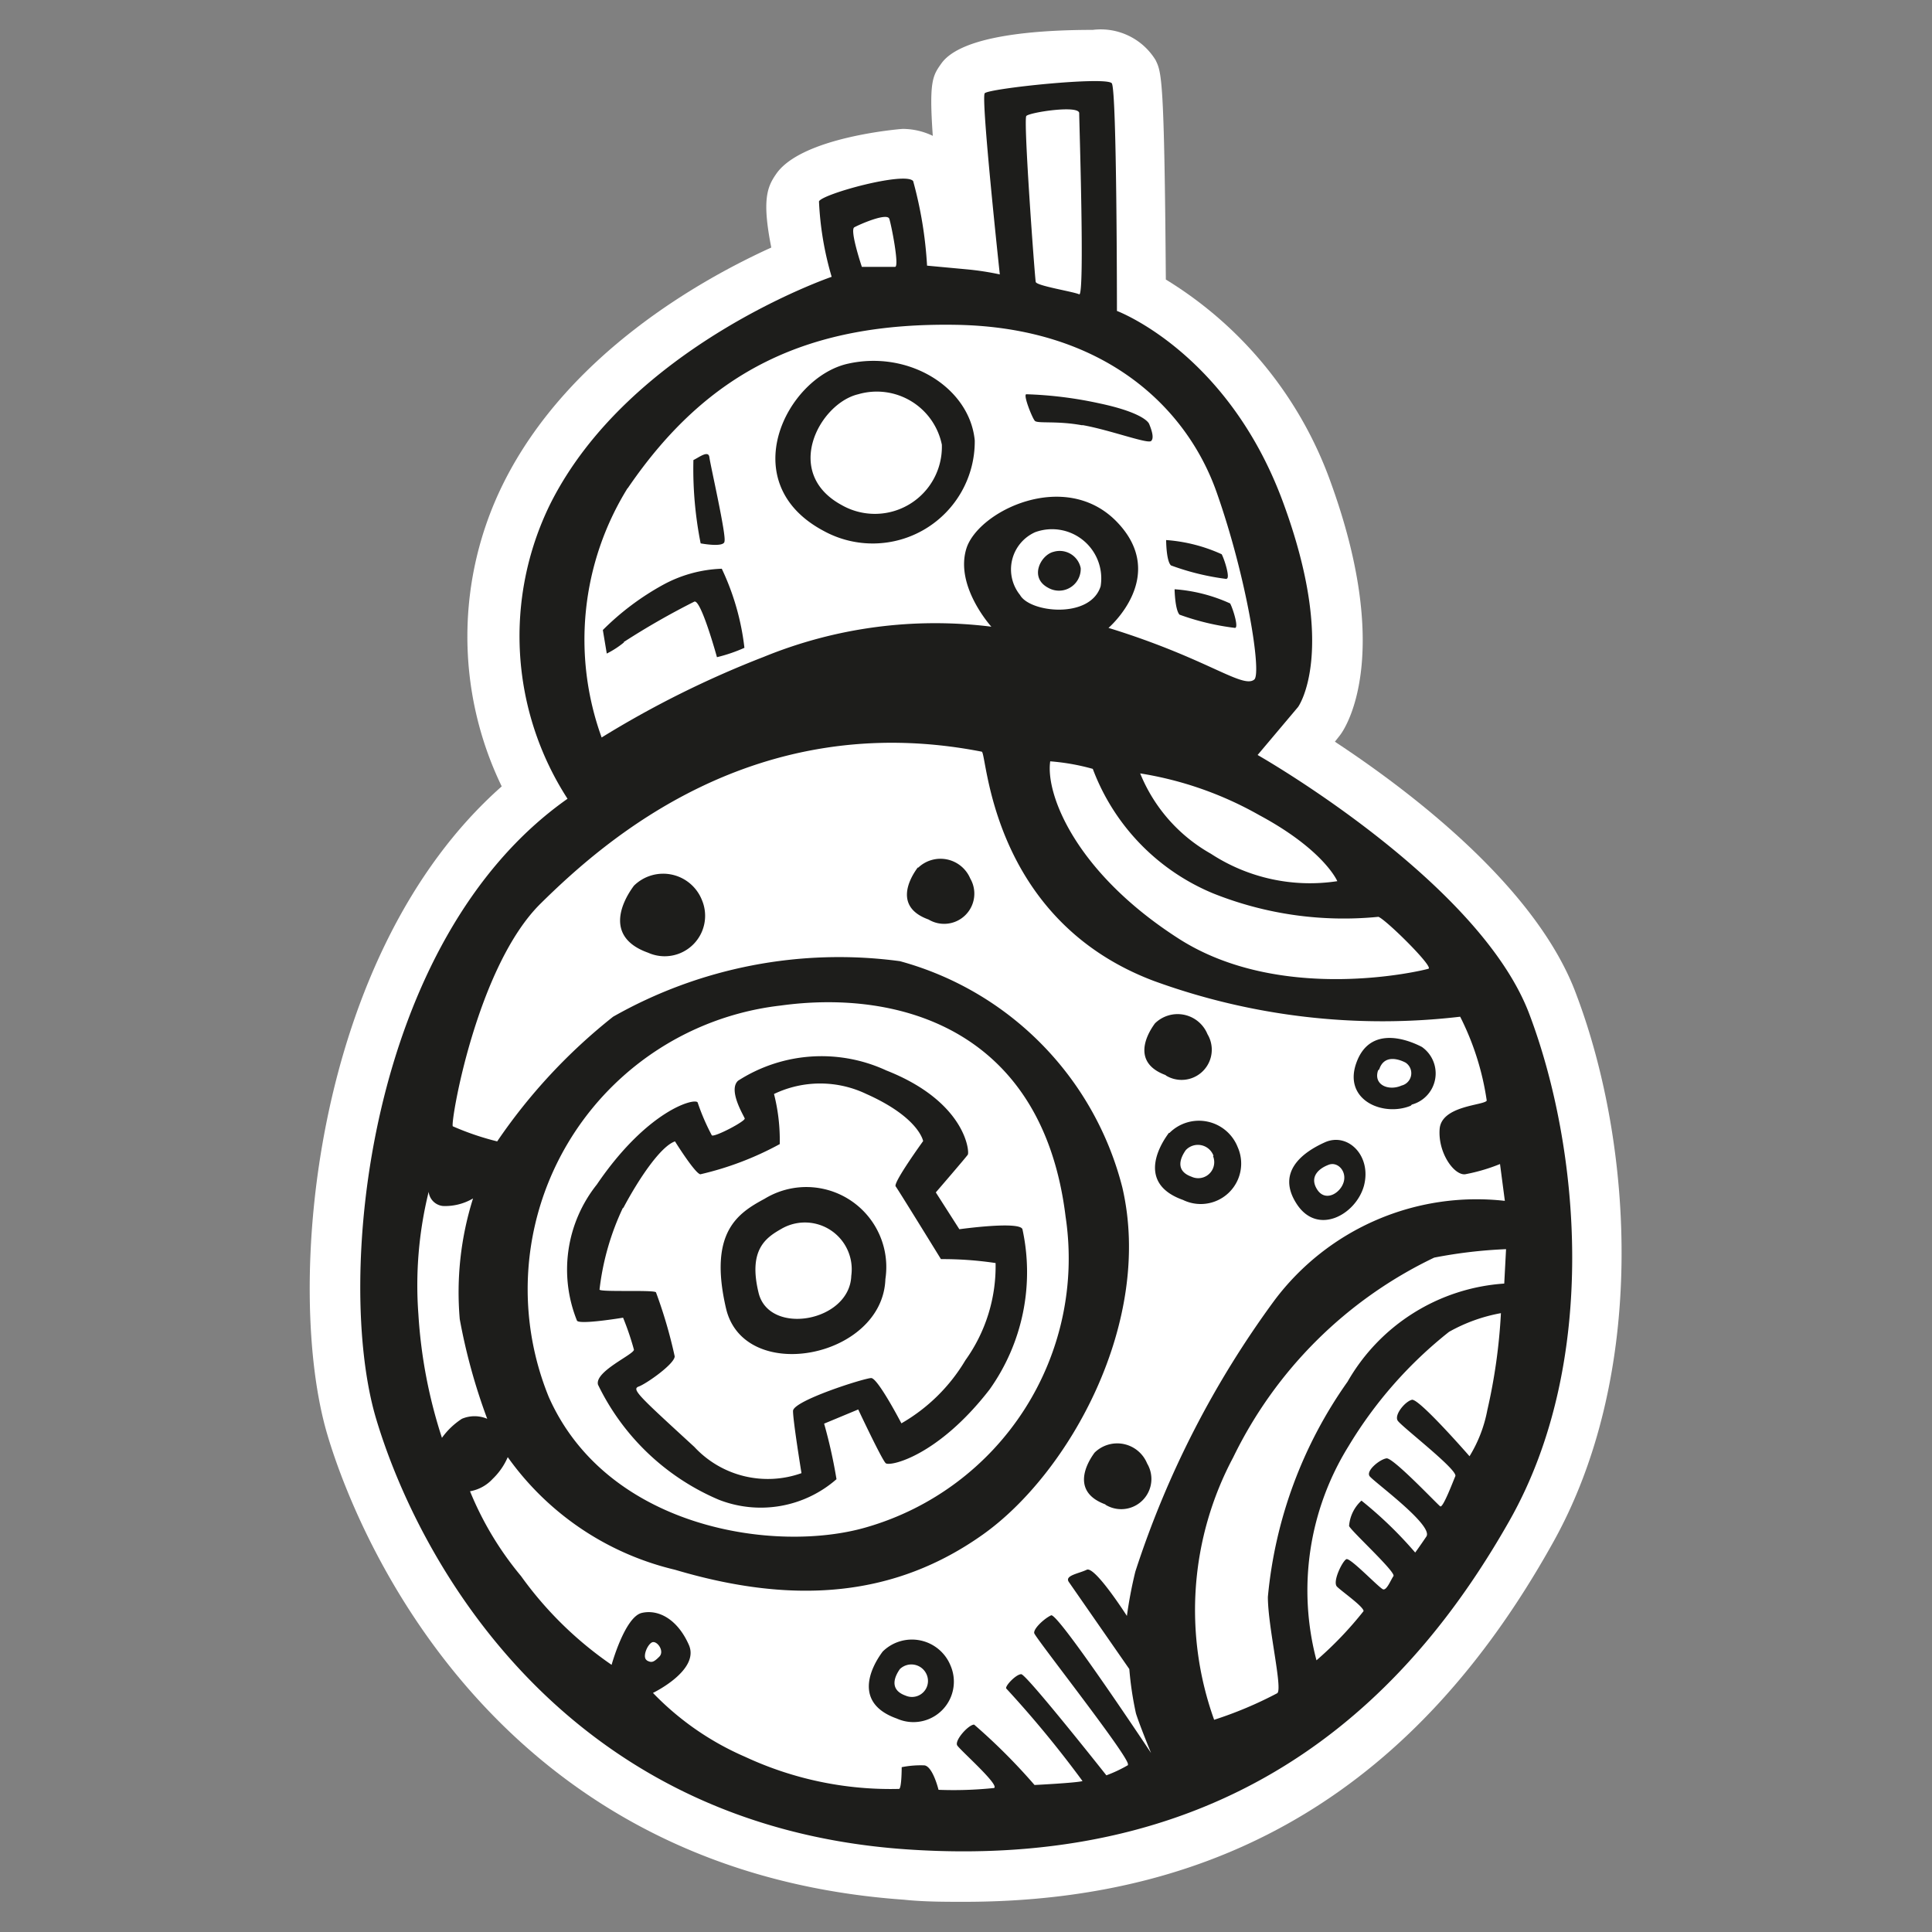<svg id="Layer_1" data-name="Layer 1" xmlns="http://www.w3.org/2000/svg" width="64" height="64" viewBox="0 0 64 64"><rect x="0" y="0" width="64" height="64" fill="#808080" stroke="none"/><defs><style>.cls-1{fill:#fff;}.cls-2{fill:#1d1d1b;}</style></defs><title>bb-8</title><g id="bb-8"><path class="cls-1" d="M31.94,63c-.66,0-1.34,0-2-.07-14.14-1-18.39-13-19.1-15.42-1.41-4.78-.53-15.88,5.78-21.46A11.4,11.4,0,0,1,16.68,16c2.14-4.29,6.58-6.76,8.87-7.8-.31-1.56-.14-2,.15-2.42.83-1.25,4.17-1.51,4.2-1.51a2.32,2.32,0,0,1,1,.23c-.13-1.84,0-2,.3-2.42.68-.9,3.1-1.09,5-1.09a2.13,2.13,0,0,1,2.08,1c.2.41.29.59.34,7.27A13,13,0,0,1,44.09,16c2,5.53.59,8,.28,8.38l-.15.19c2.46,1.62,6.69,4.81,8,8.38,1.89,5,2.37,12.6-.82,18.23C46.93,59.16,40.56,63,31.94,63Z"/><path class="cls-2" d="M35.8,18.82a.71.71,0,0,0-.9-.54c-.42.1-.82.85-.18,1.19A.72.72,0,0,0,35.8,18.82ZM24,17.93c.06-.22-.47-2.53-.5-2.78s-.34,0-.53.09A12.62,12.62,0,0,0,23.21,18S24,18.15,24,17.93Zm-3.34,3.34A25,25,0,0,1,23,19.93c.22-.09.75,1.84.75,1.84a5.22,5.22,0,0,0,.91-.31,8.32,8.32,0,0,0-.75-2.62,4.37,4.37,0,0,0-1.94.53,8.82,8.82,0,0,0-2,1.5s.13.78.13.78A3,3,0,0,0,20.67,21.28Zm15.19-7.19c.91.16,2.16.63,2.28.53s0-.41-.06-.56-.47-.44-1.66-.69A13.2,13.2,0,0,0,34,13.06c-.12,0,.19.78.28.88S35,13.93,35.86,14.09Zm4.78,5.09c.13,0-.06-.62-.16-.81a5.35,5.35,0,0,0-1.84-.47s0,.69.16.84A8.29,8.29,0,0,0,40.64,19.18Zm-1.56,1.19a8.29,8.29,0,0,0,1.84.44c.13,0-.06-.62-.16-.81a5.35,5.35,0,0,0-1.84-.47S38.92,20.21,39.08,20.37ZM20.64,43.65A9.19,9.19,0,0,1,21,44.71c0,.16-1.31.72-1.19,1.16a7.85,7.85,0,0,0,4,3.81A3.81,3.81,0,0,0,27.71,49a16.7,16.7,0,0,0-.41-1.84l1.13-.47s.78,1.66.91,1.78,1.72-.22,3.44-2.44a6.7,6.7,0,0,0,1.09-5.31c-.09-.28-2.09,0-2.09,0L31,39.5s1-1.16,1.06-1.25S32,36.5,29.36,35.46a5.11,5.11,0,0,0-4.91.34c-.34.31.19,1.16.22,1.25s-1,.63-1.09.56a7.19,7.19,0,0,1-.47-1.09c-.09-.16-1.66.25-3.34,2.72a4.52,4.52,0,0,0-.66,4.5C19.14,43.9,20.64,43.65,20.64,43.65Zm0-3.62c.53-1,1.25-2.06,1.72-2.22,0,0,.66,1.06.84,1.09a10.33,10.33,0,0,0,2.63-1,6.2,6.2,0,0,0-.19-1.66,3.54,3.54,0,0,1,3.06,0c1.75.78,1.88,1.56,1.88,1.56s-1,1.38-.91,1.5,1.5,2.41,1.5,2.41a11.78,11.78,0,0,1,1.81.13,5.34,5.34,0,0,1-1,3.22,5.87,5.87,0,0,1-2.12,2.09s-.78-1.5-1-1.5-2.59.75-2.59,1.09.28,2.06.28,2.06A3.32,3.32,0,0,1,23,47.93c-1.84-1.69-2.09-1.91-1.84-2s1.19-.75,1.19-1a15.71,15.71,0,0,0-.62-2.12c-.06-.09-1.84,0-1.87-.09A8.62,8.62,0,0,1,20.64,40Zm8.69,2.34a2.65,2.65,0,0,0-4-2.66c-.87.47-1.87,1.09-1.28,3.63S29.24,45,29.33,42.37Zm-3.45-1.66a1.55,1.55,0,0,1,2.32,1.55c-.05,1.53-2.72,2-3.07.57S25.37,41,25.88,40.71Zm24.78-7.12c-1.67-4.42-9-8.58-9-8.58L43,23.42s1.33-1.83-.5-6.79S37,10.3,37,10.3,37,3,36.83,2.76s-4.08.17-4.21.33.5,6,.5,6A9.35,9.35,0,0,0,32,8.92L30.71,8.8A13.41,13.41,0,0,0,30.25,6c-.25-.33-3,.42-3.12.67a10.42,10.42,0,0,0,.42,2.5s-6.71,2.29-9.33,7.54a9.92,9.92,0,0,0,.58,9.75C12.16,31.13,11.08,42.38,12.46,47S18.58,60.46,30,61.26,47,55.67,50,50.38,52.33,38,50.66,33.59Zm-5-3.22c.25.09,1.84,1.66,1.66,1.72s-4.87,1.19-8.28-1-4.41-4.78-4.25-5.87a7.28,7.28,0,0,1,1.41.25,7.2,7.2,0,0,0,4,4.13A11.65,11.65,0,0,0,45.67,30.37ZM33.79,19.71a1.35,1.35,0,0,1,.5-2.08,1.63,1.63,0,0,1,2.17,1.79C36.12,20.51,34.12,20.3,33.79,19.71ZM41.71,27c2.16,1.16,2.59,2.19,2.59,2.19a6,6,0,0,1-4.19-.91,5.37,5.37,0,0,1-2.34-2.66A11.73,11.73,0,0,1,41.71,27ZM34,3.84c.12-.12,1.75-.37,1.75-.09s.19,6.09,0,6-1.41-.28-1.44-.41S33.89,3.9,34,3.84ZM28.3,7.53c.16-.09,1.09-.5,1.16-.28s.34,1.59.19,1.59H28.55S28.14,7.62,28.3,7.53Zm-7.51,8.65c2.67-3.92,6-5.5,10.88-5.42s7.63,2.71,8.63,5.54,1.5,6,1.25,6.21-.87-.17-2.12-.71a25.73,25.73,0,0,0-2.71-1s2-1.71.29-3.5-4.62-.37-5,.88.83,2.58.83,2.58a15,15,0,0,0-7.54,1,32.74,32.74,0,0,0-5.37,2.67A9.52,9.52,0,0,1,20.79,16.17ZM15.3,47a2.46,2.46,0,0,0-.66.63,16.38,16.38,0,0,1-.78-4.09,12.94,12.94,0,0,1,.34-4.06.53.53,0,0,0,.47.47,1.82,1.82,0,0,0,1-.25,10.34,10.34,0,0,0-.44,4A19.5,19.5,0,0,0,16.14,47,1.07,1.07,0,0,0,15.3,47Zm6.13,8c-.16-.09,0-.5.16-.59s.44.28.25.47S21.58,55.09,21.42,55Zm15.94,3.47a4.52,4.52,0,0,1-.72.34S34,55.46,33.83,55.46s-.53.38-.5.47A35.62,35.62,0,0,1,35.86,59c-.19.06-1.59.13-1.59.13a19.65,19.65,0,0,0-2-2c-.19,0-.66.53-.56.69s1.41,1.31,1.22,1.41a12.93,12.93,0,0,1-1.84.06s-.19-.78-.47-.81a3.21,3.21,0,0,0-.75.06s0,.72-.09.72a11.41,11.41,0,0,1-5.09-1.06,9.44,9.44,0,0,1-3.06-2.12s1.56-.75,1.19-1.59-1-1.19-1.56-1.06-1,1.72-1,1.72a12.17,12.17,0,0,1-3-2.94,10.68,10.68,0,0,1-1.69-2.81,1.33,1.33,0,0,0,.75-.41,2.21,2.21,0,0,0,.5-.72A9.48,9.48,0,0,0,22.36,52c4,1.19,7.31.88,10.19-1.16s5.66-7.06,4.63-11.5a10.43,10.43,0,0,0-7.37-7.5,15.16,15.16,0,0,0-9.5,1.84,18.58,18.58,0,0,0-3.84,4.13,9.06,9.06,0,0,1-1.47-.5c-.09-.09.78-5.28,2.91-7.38S25,23.43,32.52,24.9c.18,0,.25,5.53,5.69,7.59a22.11,22.11,0,0,0,10.16,1.19,9,9,0,0,1,.88,2.78c-.09.16-1.5.16-1.56.94s.47,1.53.84,1.5a6,6,0,0,0,1.16-.34l.16,1.22a8.37,8.37,0,0,0-7.62,3.28,31.61,31.61,0,0,0-4.62,9,14.32,14.32,0,0,0-.28,1.47S36.27,51.87,36,52s-.75.19-.59.41l2,2.88a11,11,0,0,0,.22,1.47c.13.41.5,1.31.5,1.31s-3.09-4.66-3.31-4.56-.59.44-.56.59S37.52,58.34,37.36,58.46ZM25.86,33.31c4-.55,8.69.84,9.44,7a9.27,9.27,0,0,1-6.59,10.28c-3,.88-8.59.06-10.53-4.31A9.46,9.46,0,0,1,25.86,33.31ZM49.27,46.71a4.52,4.52,0,0,1-.59,1.53S47,46.31,46.77,46.37s-.59.5-.47.69,2,1.63,1.91,1.84-.41,1.06-.5,1-1.56-1.62-1.78-1.59-.69.41-.56.59,2.13,1.63,1.88,2-.37.53-.37.53a13.33,13.33,0,0,0-1.78-1.72,1.27,1.27,0,0,0-.41.84c.06.16,1.56,1.53,1.47,1.66s-.22.47-.34.44-1.09-1.06-1.22-1-.47.75-.31.91.88.66.88.81A12,12,0,0,1,43.61,55a9.06,9.06,0,0,1,1.06-7.09A14.06,14.06,0,0,1,48,44.12a5.49,5.49,0,0,1,1.72-.62A18.66,18.66,0,0,1,49.27,46.71Zm.56-4.19a6.48,6.48,0,0,0-5.19,3.25A14.67,14.67,0,0,0,42,52.9c0,1,.5,3.06.31,3.19a13,13,0,0,1-2.09.88,10.75,10.75,0,0,1,.63-8.69,14.21,14.21,0,0,1,6.66-6.62,15.8,15.8,0,0,1,2.38-.28ZM29.24,54.71c-.44.59-.94,1.72.47,2.22a1.34,1.34,0,0,0,1.78-1.75A1.38,1.38,0,0,0,29.24,54.71ZM30,56.17c-.56-.2-.36-.64-.19-.88a.55.55,0,0,1,.89.19A.53.53,0,0,1,30,56.17ZM21,29.34c-.44.59-.94,1.72.47,2.22a1.34,1.34,0,0,0,1.78-1.75A1.38,1.38,0,0,0,21,29.34Zm9.4-.6c-.34.46-.73,1.33.36,1.72a1,1,0,0,0,1.38-1.36A1.07,1.07,0,0,0,30.42,28.74Zm8.21,6.88A1,1,0,0,0,40,34.26a1.07,1.07,0,0,0-1.74-.36C37.92,34.36,37.54,35.23,38.63,35.62Zm-2,14.22A1,1,0,0,0,38,48.48a1.07,1.07,0,0,0-1.74-.36C35.92,48.58,35.54,49.45,36.63,49.84Zm2.11-12.31c-.44.59-.94,1.72.47,2.22A1.34,1.34,0,0,0,41,38,1.38,1.38,0,0,0,38.74,37.53Zm1.46.76a.53.53,0,0,1-.71.69c-.56-.2-.36-.64-.19-.88A.55.55,0,0,1,40.2,38.29Zm5,1c.27-1-.53-1.79-1.29-1.45s-1.62,1-.93,2.05S44.91,40.24,45.18,39.29ZM44,38.59c.3-.13.62.2.51.57s-.61.67-.88.24S43.71,38.7,44,38.59Zm2.77-2a1.07,1.07,0,0,0,.33-1.91c-.62-.32-1.77-.65-2.18.56S45.82,37,46.73,36.63Zm-1.08-1.17c.16-.48.62-.35.87-.22a.42.42,0,0,1-.13.76C46,36.15,45.49,35.94,45.65,35.46ZM27.29,17.59a3.38,3.38,0,0,0,5-3c-.17-1.75-2.18-3-4.21-2.54S24.29,16,27.29,17.59Zm1.14-4.53a2.2,2.2,0,0,1,2.77,1.67,2.22,2.22,0,0,1-3.32,2C25.91,15.66,27.15,13.36,28.43,13.06Z"/></g></svg>